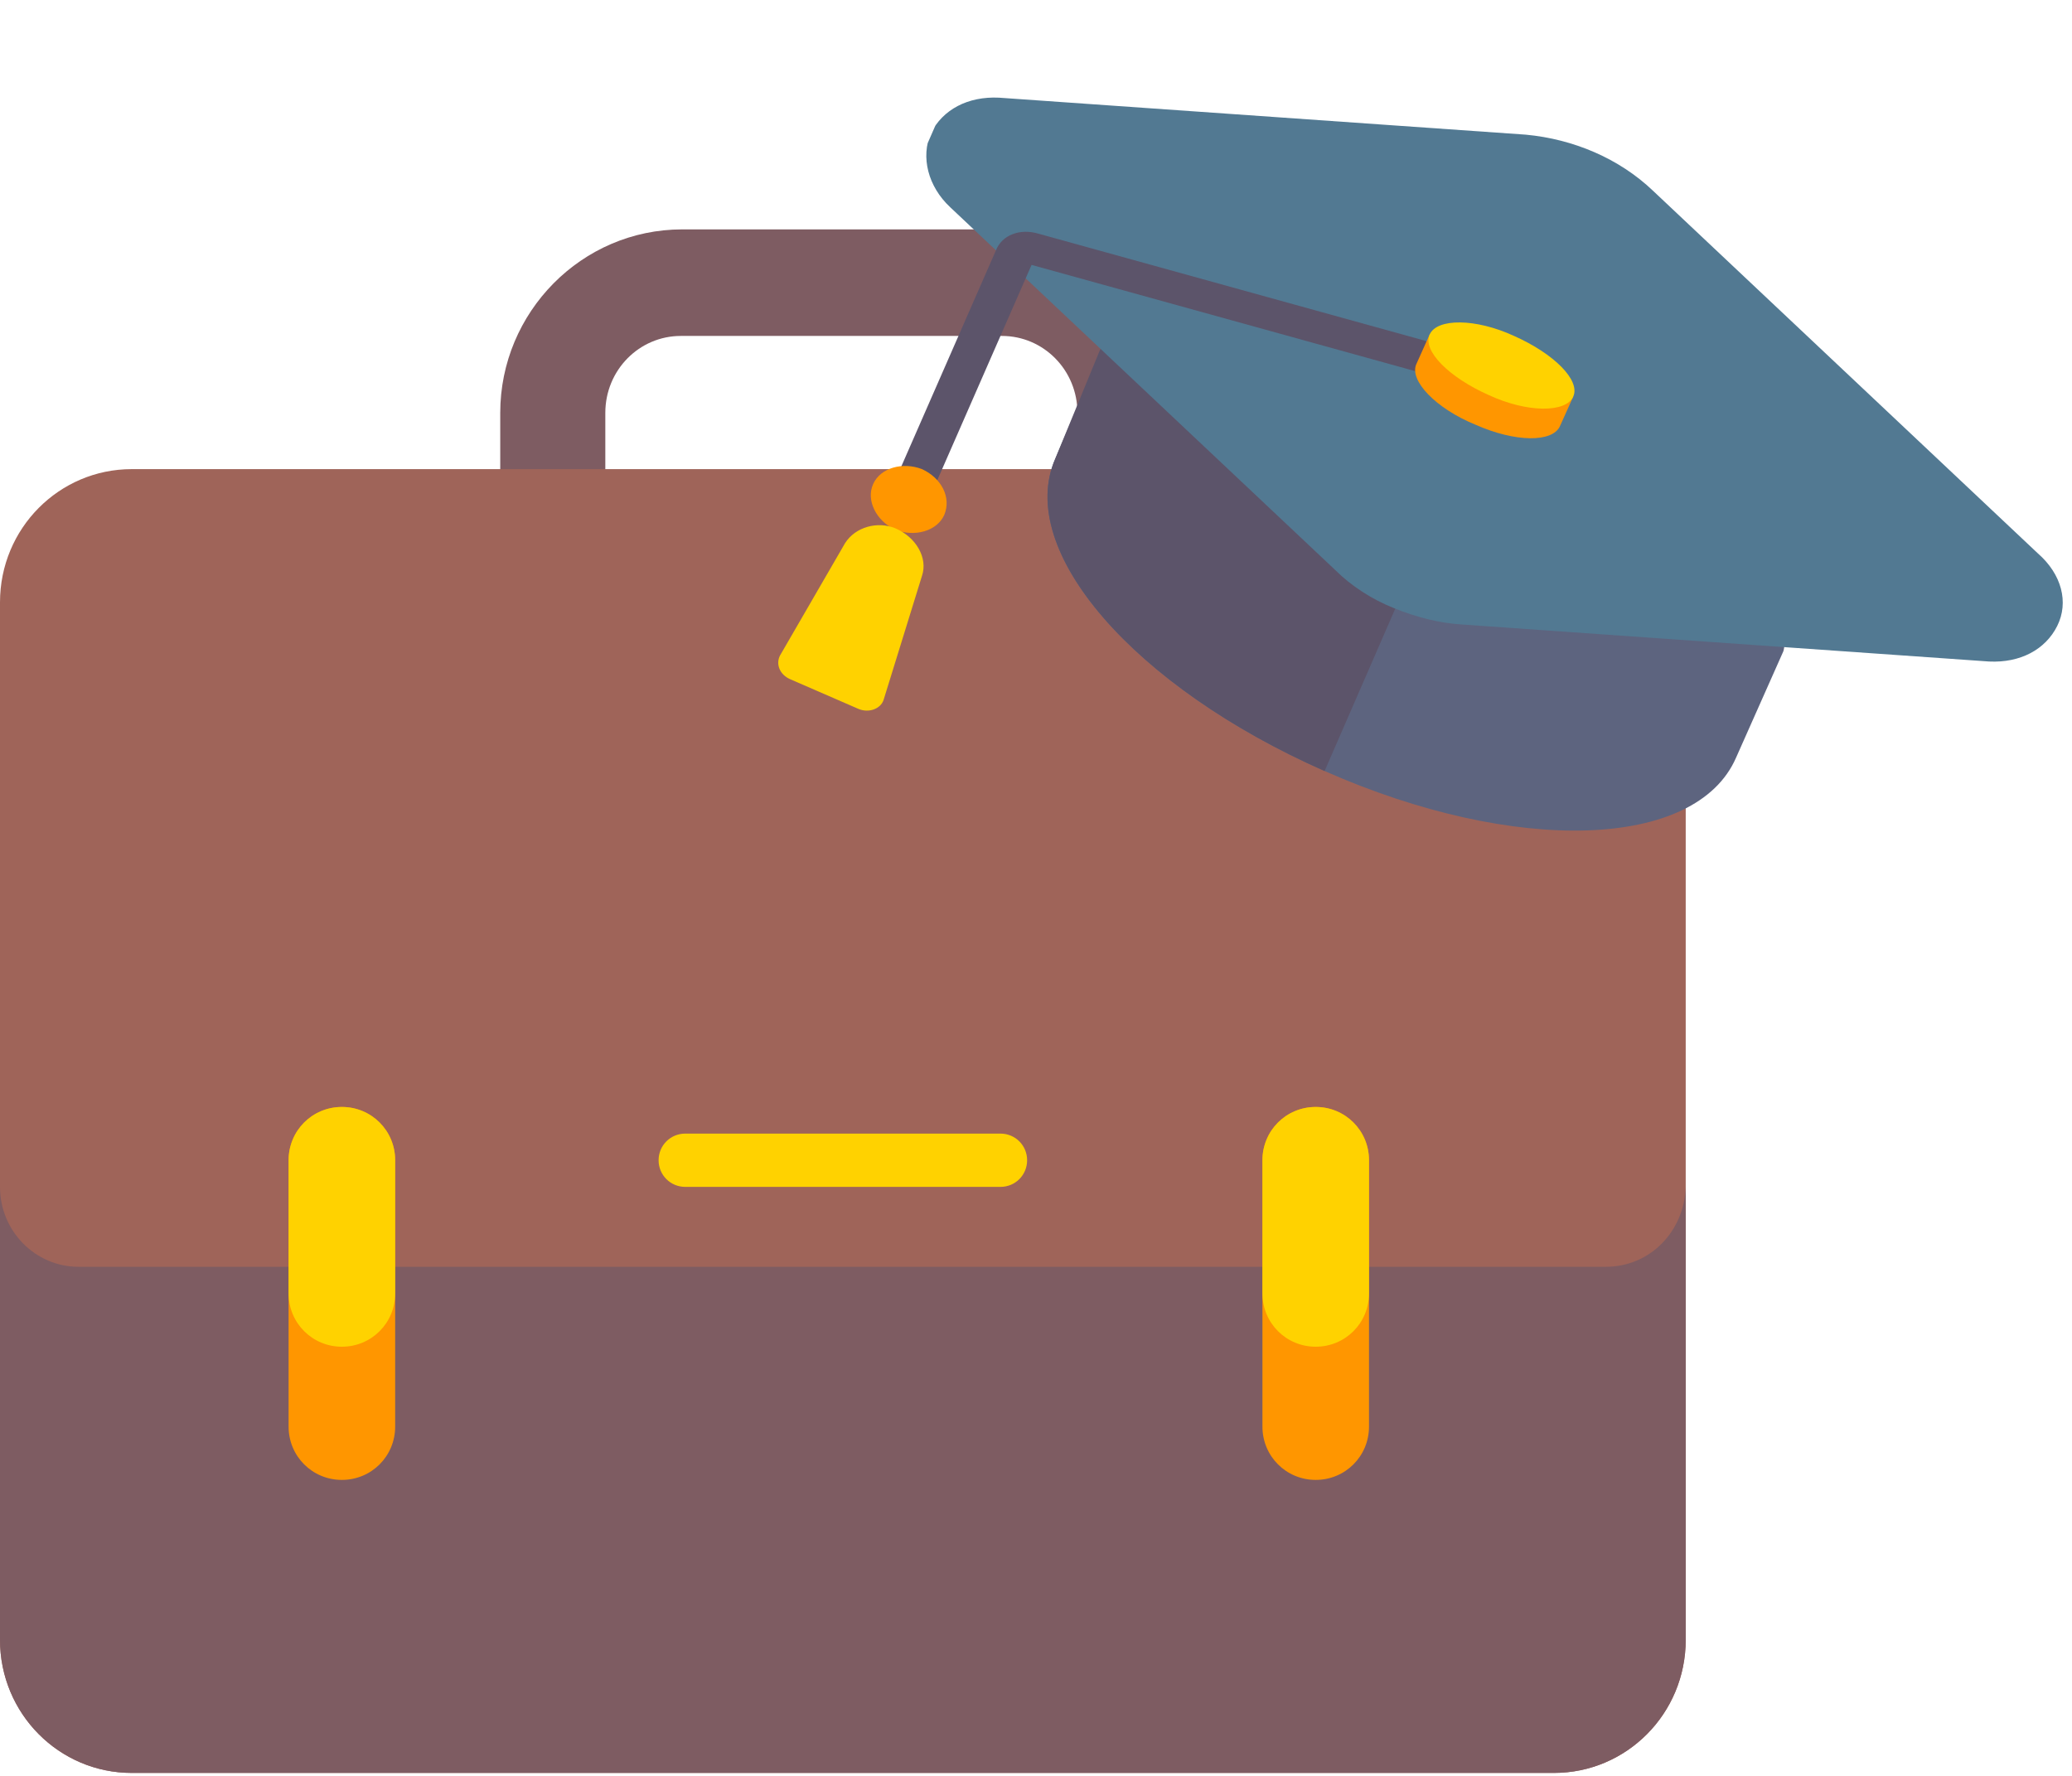 <?xml version="1.0" encoding="utf-8"?>
<!-- Generator: Adobe Illustrator 19.0.0, SVG Export Plug-In . SVG Version: 6.00 Build 0)  -->
<svg version="1.1" xmlns="http://www.w3.org/2000/svg" xmlns:xlink="http://www.w3.org/1999/xlink" x="0px" y="0px"
	 viewBox="0 0 140 120" style="enable-background:new 0 0 140 120;" xml:space="preserve">
<style type="text/css">
	.st0{fill:#7E5C62;}
	.st1{fill:#9F6459;}
	.st2{fill:#FF9600;}
	.st3{fill:#FFD200;}
	.st4{fill:#5D647F;}
	.st5{clip-path:url(#XMLID_54_);fill:#5C546A;}
	.st6{clip-path:url(#XMLID_54_);fill:#527992;}
	.st7{fill:#5C546A;}
</style>
<g id="Layer_1">
	<g id="XMLID_2_">
		<path id="XMLID_24_" class="st0" d="M40.9,32.3v-4.4c0-2.9,2.3-5.2,5.1-5.2h21.7c2.8,0,5.1,2.3,5.1,5.2v4.4h7.1v-4.4
			c0-6.8-5.5-12.4-12.3-12.4H46.1c-6.8,0-12.3,5.6-12.3,12.4v4.4H40.9z M40.9,32.3"/>
		<path id="XMLID_21_" class="st1" d="M105,31.7H8.9c-4.9,0-8.9,4-8.9,9v70.1c0,5,4,9,8.9,9H105c4.9,0,8.9-4,8.9-9V40.7
			C113.8,35.7,109.9,31.7,105,31.7L105,31.7z M105,31.7"/>
		<path id="XMLID_18_" class="st0" d="M108.5,85.6H5.3c-2.9,0-5.3-2.4-5.3-5.4v30.6c0,5,4,9,8.9,9H105c4.9,0,8.9-4,8.9-9V80.2
			C113.8,83.2,111.5,85.6,108.5,85.6L108.5,85.6z M108.5,85.6"/>
		<path id="XMLID_15_" class="st2" d="M23.1,100c-2,0-3.6-1.6-3.6-3.6v-18c0-2,1.6-3.6,3.6-3.6c2,0,3.6,1.6,3.6,3.6v18
			C26.7,98.4,25.1,100,23.1,100L23.1,100z M23.1,100"/>
		<path id="XMLID_12_" class="st3" d="M23.1,91c-2,0-3.6-1.6-3.6-3.6v-9c0-2,1.6-3.6,3.6-3.6c2,0,3.6,1.6,3.6,3.6v9
			C26.7,89.4,25.1,91,23.1,91L23.1,91z M23.1,91"/>
		<path id="XMLID_9_" class="st2" d="M88.9,100c-2,0-3.6-1.6-3.6-3.6v-18c0-2,1.6-3.6,3.6-3.6c2,0,3.6,1.6,3.6,3.6v18
			C92.5,98.4,90.9,100,88.9,100L88.9,100z M88.9,100"/>
		<path id="XMLID_6_" class="st3" d="M88.9,91c-2,0-3.6-1.6-3.6-3.6v-9c0-2,1.6-3.6,3.6-3.6c2,0,3.6,1.6,3.6,3.6v9
			C92.5,89.4,90.9,91,88.9,91L88.9,91z M88.9,91"/>
		<path id="XMLID_3_" class="st3" d="M67.6,80.2H46.3c-1,0-1.8-0.8-1.8-1.8c0-1,0.8-1.8,1.8-1.8h21.3c1,0,1.8,0.8,1.8,1.8
			C69.4,79.4,68.6,80.2,67.6,80.2L67.6,80.2z M67.6,80.2"/>
	</g>
</g>
<g id="Layer_2">
	<g id="XMLID_1_">
		<path id="XMLID_50_" class="st4" d="M119.7,42.4L76.1,23.2c-0.7-0.3-1.4-0.1-1.7,0.5L71.3,31c-2.7,6.2,5.3,15.4,18.2,21.1
			c12.9,5.7,25.1,5.3,27.8-0.9l3.2-7.2C120.7,43.3,120.4,42.6,119.7,42.4L119.7,42.4z M119.7,42.4"/>
		<g id="XMLID_42_">
			<defs>
				
					<rect id="XMLID_43_" x="55.3" y="7.9" transform="matrix(-0.916 -0.401 0.401 -0.916 171.434 106.338)" width="83.1" height="54.7"/>
			</defs>
			<clipPath id="XMLID_54_">
				<use xlink:href="#XMLID_43_"  style="overflow:visible;"/>
			</clipPath>
			<path id="XMLID_47_" class="st5" d="M97.9,32.8l-21.9-9.6c-0.7-0.3-1.4-0.1-1.7,0.5L71.3,31c-2.7,6.2,5.3,15.4,18.2,21.1
				c0,0,0,0,0,0L97.9,32.8z M97.9,32.8"/>
			<path id="XMLID_44_" class="st6" d="M137.7,37.4l-26-24.5c-2.3-2.2-5.4-3.5-8.6-3.8L67.5,6.6c-2.1-0.1-3.8,0.8-4.6,2.4
				c-0.7,1.6-0.2,3.6,1.3,5l26,24.5c1.1,1.1,2.5,2,4,2.6c1.5,0.6,3,1,4.6,1.1l35.6,2.5c2.1,0.1,3.8-0.8,4.6-2.4
				C139.8,40.7,139.3,38.8,137.7,37.4L137.7,37.4z M137.7,37.4"/>
		</g>
		<path id="XMLID_39_" class="st7" d="M61.4,33.7c-0.7-0.3-1-1-0.8-1.5l6.7-15.3c0.4-1,1.6-1.5,2.9-1.1l26,7.2
			c0.7,0.2,1.2,0.8,1,1.4c-0.1,0.6-0.8,0.9-1.5,0.7l-26-7.2L63,33.2C62.8,33.8,62.1,34,61.4,33.7L61.4,33.7z M61.4,33.7"/>
		<path id="XMLID_36_" class="st2" d="M63.8,34.8c-0.5,1.1-2,1.5-3.3,1c-1.3-0.6-2-2-1.5-3.1c0.5-1.1,2-1.5,3.3-1
			C63.6,32.3,64.3,33.6,63.8,34.8L63.8,34.8z M63.8,34.8"/>
		<path id="XMLID_33_" class="st2" d="M96.6,22.6l-0.9,2c-0.5,1.1,1.3,3,4,4.1c2.7,1.2,5.2,1.2,5.7,0.1l0.9-2L96.6,22.6z M96.6,22.6
			"/>
		<path id="XMLID_30_" class="st3" d="M106.3,26.8c-0.5,1.1-3.1,1.1-5.7-0.1c-2.7-1.2-4.5-3-4-4.1c0.5-1.1,3.1-1.1,5.7,0.1
			C105,23.9,106.8,25.7,106.3,26.8L106.3,26.8z M106.3,26.8"/>
		<path id="XMLID_27_" class="st3" d="M57.1,36.7l-4.4,7.6c-0.3,0.6,0,1.3,0.7,1.6l4.6,2c0.7,0.3,1.5,0,1.7-0.6l2.6-8.4
			c0.4-1.2-0.4-2.6-1.8-3.2l0,0C59.3,35.2,57.8,35.6,57.1,36.7L57.1,36.7z M57.1,36.7"/>
	</g>
</g>
</svg>
